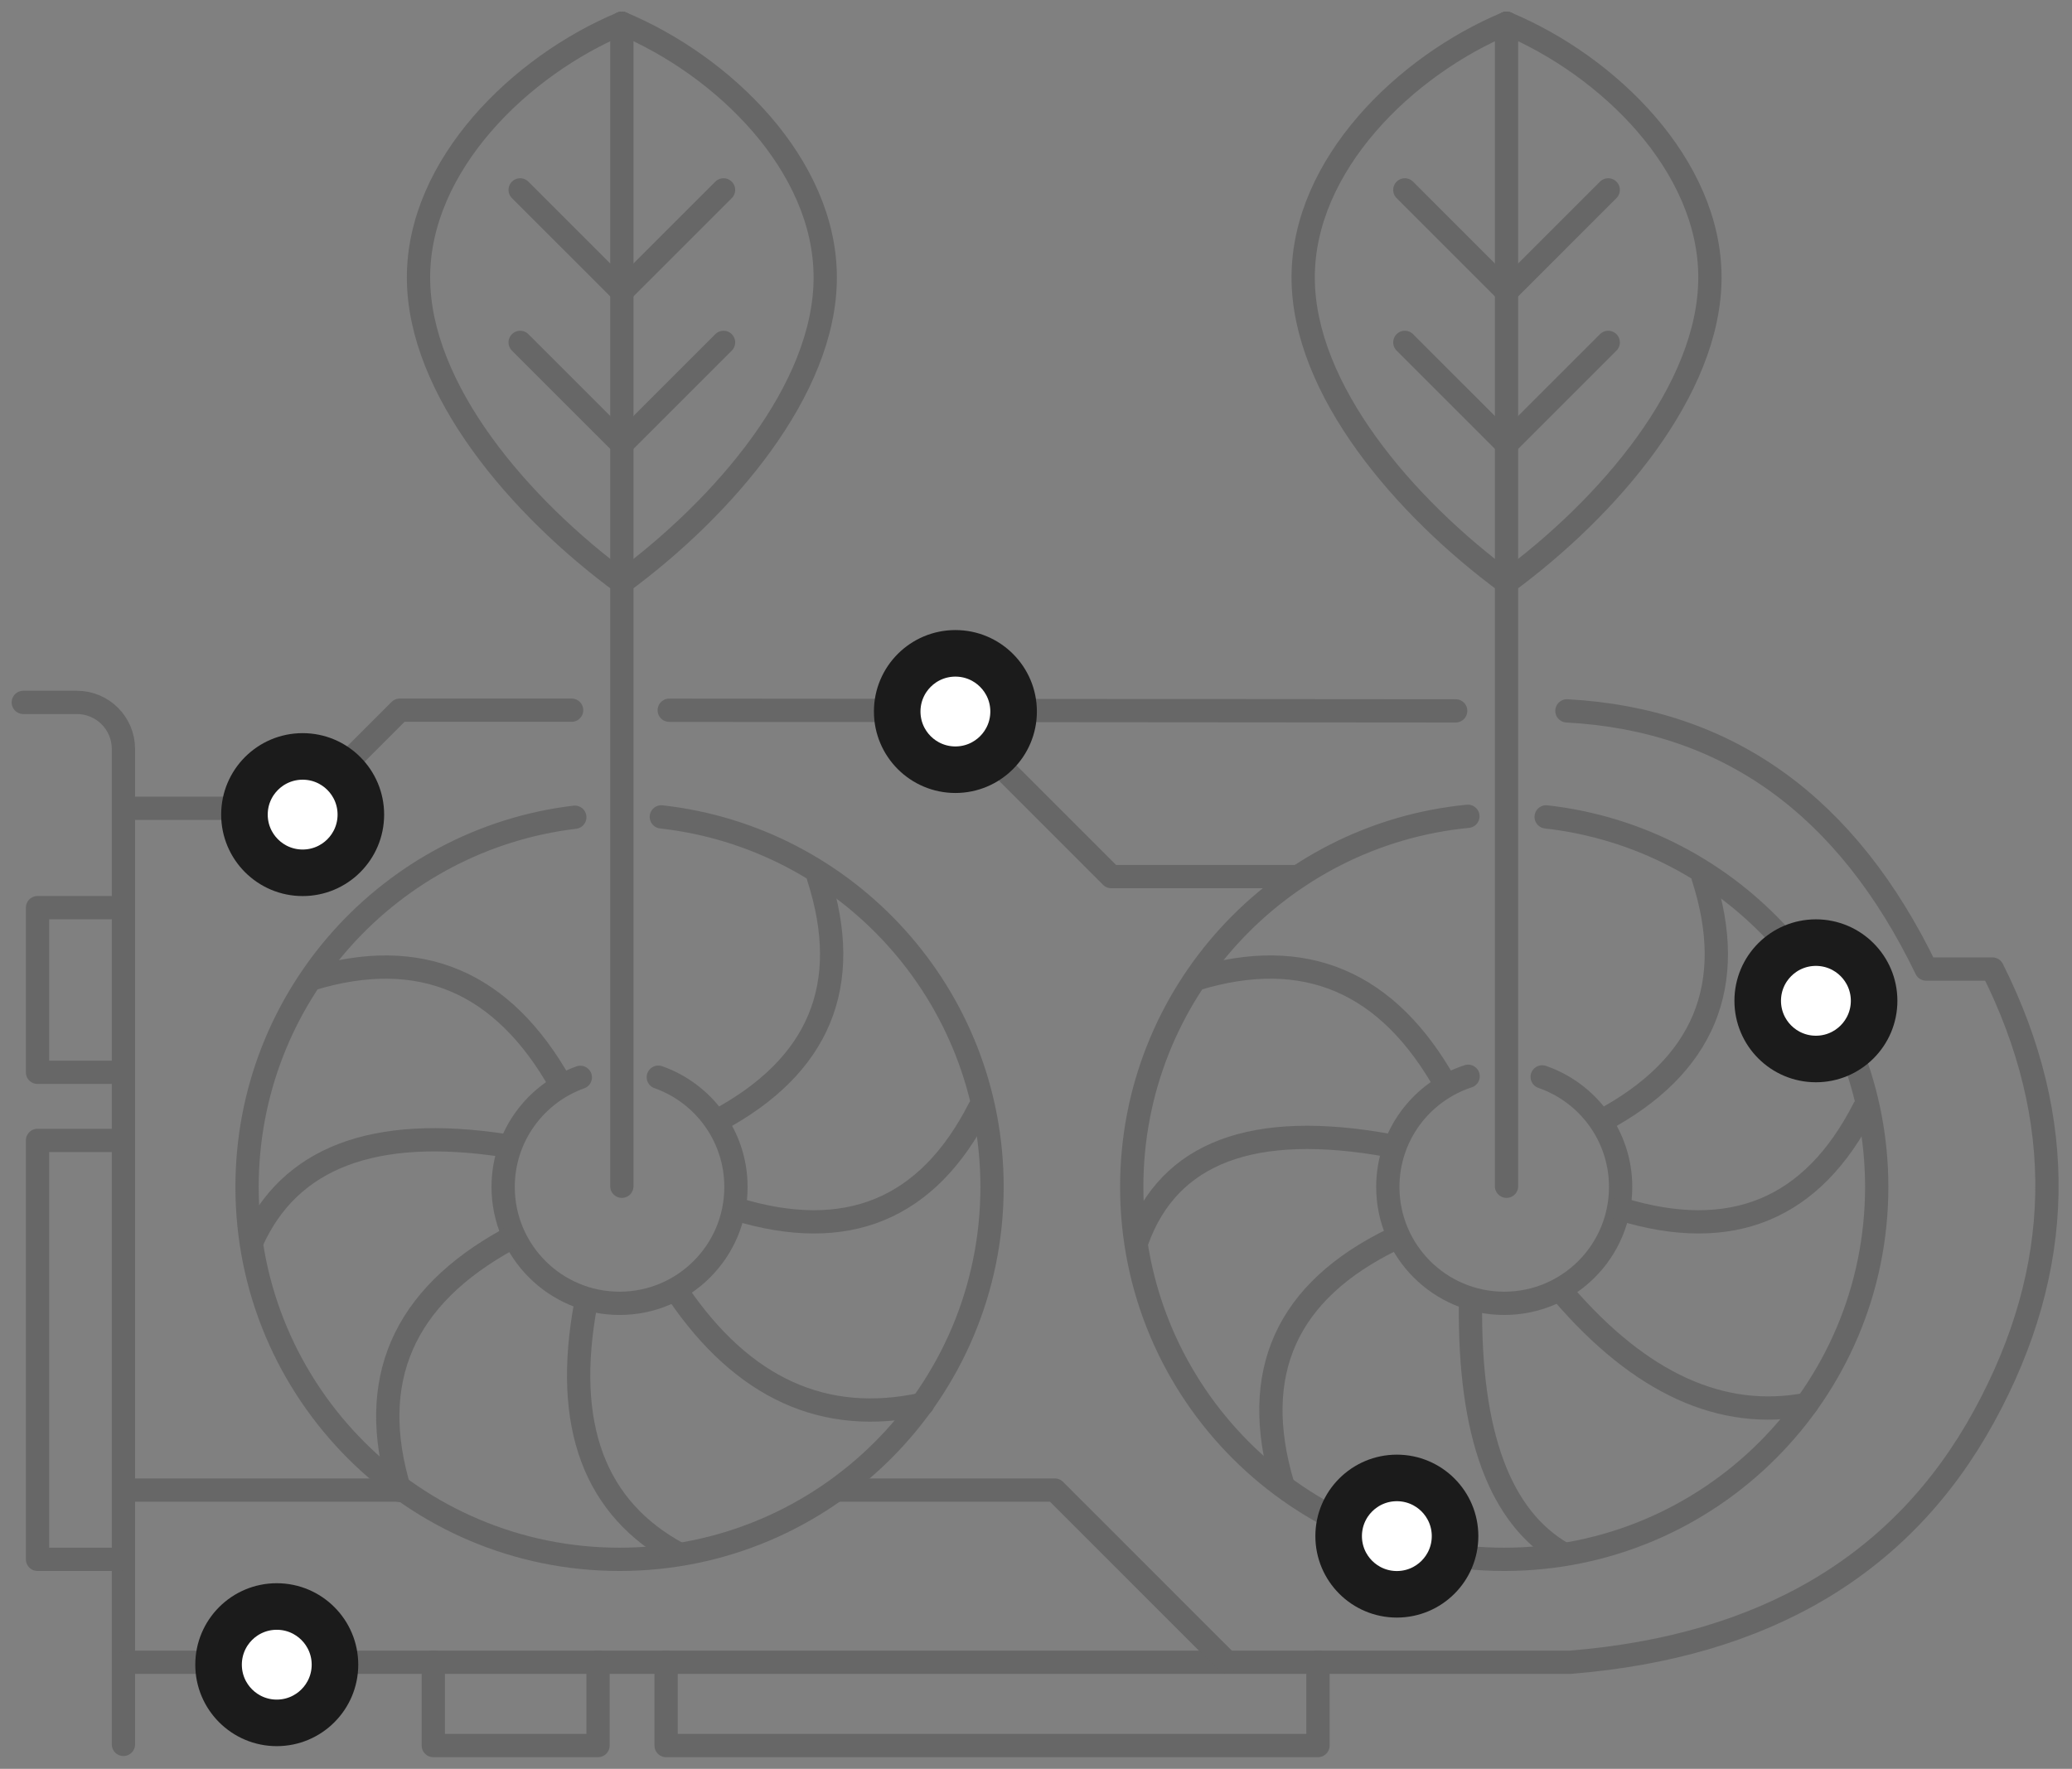 <svg width="89" height="76" viewBox="0 0 89 76" fill="none" xmlns="http://www.w3.org/2000/svg">
<rect x="0" y="0" width="89" height="76" fill="#808080" stroke="none"/>
<g clip-path="url(#clip0_838_4388)">
<path d="M1 30.179H3.302C4.407 30.179 5.302 31.075 5.302 32.179V74.948" stroke="#676767" stroke-linecap="round" stroke-linejoin="round"/>
<path d="M5.404 34.729H12.956L17.172 30.513C20.447 30.513 22.907 30.513 24.553 30.513" stroke="#676767" stroke-linecap="round" stroke-linejoin="round"/>
<path d="M28.747 30.516C34.364 30.52 45.624 30.529 62.527 30.543" stroke="#676767" stroke-linecap="round" stroke-linejoin="round"/>
<path d="M67.305 30.543C74.198 30.91 79.341 34.608 82.734 41.636H85.582C88.823 48.101 88.701 54.511 85.215 60.867C81.729 67.224 75.809 70.741 67.457 71.419C39.875 71.419 19.188 71.419 5.397 71.419" stroke="#676767" stroke-linecap="round" stroke-linejoin="round"/>
<path d="M40.613 30.543L47.733 37.663H55.75" stroke="#676767" stroke-linecap="round" stroke-linejoin="round"/>
<path d="M63.051 35.073C54.947 35.858 48.612 42.688 48.612 50.998C48.612 59.835 55.776 66.998 64.612 66.998C73.449 66.998 80.612 59.835 80.612 50.998C80.612 42.77 74.402 35.993 66.413 35.098" stroke="#676767" stroke-linecap="round" stroke-linejoin="round"/>
<path d="M63.061 46.243C61.059 46.896 59.612 48.778 59.612 50.998C59.612 53.76 61.851 55.998 64.612 55.998C67.374 55.998 69.612 53.76 69.612 50.998C69.612 48.808 68.204 46.946 66.243 46.27" stroke="#676767" stroke-linecap="round" stroke-linejoin="round"/>
<path d="M63.164 55.998C63.101 61.627 64.43 65.216 67.151 66.765" stroke="#676767" stroke-linecap="round" stroke-linejoin="round"/>
<path d="M59.669 49.218C53.82 48.155 50.213 49.516 48.847 53.301" stroke="#676767" stroke-linecap="round" stroke-linejoin="round"/>
<path d="M69.612 51.946C74.369 53.407 77.853 51.967 80.064 47.624" stroke="#676767" stroke-linecap="round" stroke-linejoin="round"/>
<path d="M62.117 46.642C59.627 42.169 56.047 40.643 51.377 42.064" stroke="#676767" stroke-linecap="round" stroke-linejoin="round"/>
<path d="M67.124 55.558C70.46 59.44 73.953 61.034 77.603 60.339" stroke="#676767" stroke-linecap="round" stroke-linejoin="round"/>
<path d="M59.858 53.235C55.252 55.464 53.666 58.985 55.1 63.797" stroke="#676767" stroke-linecap="round" stroke-linejoin="round"/>
<path d="M68.783 48.169C73.195 45.822 74.652 42.328 73.152 37.686" stroke="#676767" stroke-linecap="round" stroke-linejoin="round"/>
<path d="M24.69 35.112C16.76 36.062 10.612 42.812 10.612 50.998C10.612 59.835 17.776 66.998 26.612 66.998C35.449 66.998 42.612 59.835 42.612 50.998C42.612 42.768 36.399 35.99 28.407 35.098" stroke="#676767" stroke-linecap="round" stroke-linejoin="round"/>
<path d="M24.927 46.289C22.995 46.981 21.612 48.828 21.612 50.998C21.612 53.76 23.851 55.998 26.612 55.998C29.374 55.998 31.612 53.76 31.612 50.998C31.612 48.82 30.22 46.968 28.277 46.282" stroke="#676767" stroke-linecap="round" stroke-linejoin="round"/>
<path d="M25.164 55.998C24.188 61.236 25.523 64.828 29.17 66.776" stroke="#676767" stroke-linecap="round" stroke-linejoin="round"/>
<path d="M21.669 49.218C16.049 48.361 12.433 49.739 10.819 53.351" stroke="#676767" stroke-linecap="round" stroke-linejoin="round"/>
<path d="M31.612 51.946C36.369 53.407 39.853 51.967 42.064 47.624" stroke="#676767" stroke-linecap="round" stroke-linejoin="round"/>
<path d="M24.093 46.6C21.605 42.16 18.033 40.648 13.377 42.064" stroke="#676767" stroke-linecap="round" stroke-linejoin="round"/>
<path d="M29.123 55.558C31.912 59.656 35.412 61.248 39.623 60.333" stroke="#676767" stroke-linecap="round" stroke-linejoin="round"/>
<path d="M21.858 53.235C17.3 55.726 15.738 59.326 17.17 64.035" stroke="#676767" stroke-linecap="round" stroke-linejoin="round"/>
<path d="M30.783 48.169C35.195 45.822 36.652 42.328 35.152 37.686" stroke="#676767" stroke-linecap="round" stroke-linejoin="round"/>
<path d="M5.194 38.998H1.612V46.073H5.194" stroke="#676767" stroke-linecap="round" stroke-linejoin="round"/>
<path d="M5.194 48.998H1.612V66.998H5.194" stroke="#676767" stroke-linecap="round" stroke-linejoin="round"/>
<path d="M18.612 71.416V74.998H25.687V71.416" stroke="#676767" stroke-linecap="round" stroke-linejoin="round"/>
<path d="M28.612 71.416V74.998H56.612V71.416" stroke="#676767" stroke-linecap="round" stroke-linejoin="round"/>
<path d="M5.392 64.022H17.209" stroke="#676767" stroke-linecap="round" stroke-linejoin="round"/>
<path d="M36.037 64.022H45.308L52.671 71.386" stroke="#676767" stroke-linecap="round" stroke-linejoin="round"/>
<path d="M64.712 1C60.344 2.825 55.976 7.095 55.976 11.92C55.976 16.745 60.344 21.803 64.712 25.024" stroke="#676767" stroke-linecap="round" stroke-linejoin="round"/>
<path d="M64.711 1C69.079 2.825 73.447 7.095 73.447 11.92C73.447 16.745 69.079 21.803 64.711 25.024" stroke="#676767" stroke-linecap="round" stroke-linejoin="round"/>
<path d="M64.711 19.079L60.343 14.711" stroke="#676767" stroke-linecap="round" stroke-linejoin="round"/>
<path d="M64.711 12.527L60.343 8.159" stroke="#676767" stroke-linecap="round" stroke-linejoin="round"/>
<path d="M64.711 19.079L69.079 14.711" stroke="#676767" stroke-linecap="round" stroke-linejoin="round"/>
<path d="M64.711 12.527L69.079 8.159" stroke="#676767" stroke-linecap="round" stroke-linejoin="round"/>
<path d="M64.711 1V50.968" stroke="#676767" stroke-linecap="round" stroke-linejoin="round"/>
<path d="M26.712 1C22.344 2.825 17.976 7.095 17.976 11.92C17.976 16.745 22.344 21.803 26.712 25.024" stroke="#676767" stroke-linecap="round" stroke-linejoin="round"/>
<path d="M26.711 1C31.079 2.825 35.447 7.095 35.447 11.92C35.447 16.745 31.079 21.803 26.711 25.024" stroke="#676767" stroke-linecap="round" stroke-linejoin="round"/>
<path d="M26.711 19.079L22.343 14.711" stroke="#676767" stroke-linecap="round" stroke-linejoin="round"/>
<path d="M26.711 12.527L22.343 8.159" stroke="#676767" stroke-linecap="round" stroke-linejoin="round"/>
<path d="M26.711 19.079L31.079 14.711" stroke="#676767" stroke-linecap="round" stroke-linejoin="round"/>
<path d="M26.711 12.527L31.079 8.159" stroke="#676767" stroke-linecap="round" stroke-linejoin="round"/>
<path d="M26.711 1V50.968" stroke="#676767" stroke-linecap="round" stroke-linejoin="round"/>
<path d="M43.288 30.571C43.288 29.328 42.28 28.321 41.038 28.321C39.795 28.321 38.788 29.328 38.788 30.571C38.788 31.814 39.795 32.821 41.038 32.821C42.28 32.821 43.288 31.814 43.288 30.571Z" fill="white" stroke="#1B1B1B" stroke-width="1.5"/>
<path d="M44.038 30.571C44.038 28.914 42.694 27.571 41.038 27.571C39.381 27.571 38.038 28.914 38.038 30.571C38.038 32.228 39.381 33.571 41.038 33.571C42.694 33.571 44.038 32.228 44.038 30.571Z" stroke="#1B1B1B"/>
<path d="M62.25 66C62.25 64.757 61.243 63.75 60 63.75C58.757 63.75 57.75 64.757 57.75 66C57.75 67.243 58.757 68.25 60 68.25C61.243 68.25 62.25 67.243 62.25 66Z" fill="white" stroke="#1B1B1B" stroke-width="1.5"/>
<path d="M63 66C63 64.343 61.657 63 60 63C58.343 63 57 64.343 57 66C57 67.657 58.343 69 60 69C61.657 69 63 67.657 63 66Z" stroke="#1B1B1B"/>
<path d="M14.138 71.524C14.138 70.281 13.13 69.274 11.888 69.274C10.645 69.274 9.638 70.281 9.638 71.524C9.638 72.766 10.645 73.774 11.888 73.774C13.13 73.774 14.138 72.766 14.138 71.524Z" fill="white" stroke="#1B1B1B" stroke-width="1.5"/>
<path d="M14.888 71.524C14.888 69.867 13.544 68.524 11.888 68.524C10.231 68.524 8.888 69.867 8.888 71.524C8.888 73.18 10.231 74.524 11.888 74.524C13.544 74.524 14.888 73.18 14.888 71.524Z" stroke="#1B1B1B"/>
<path d="M15.25 35C15.25 33.757 14.243 32.75 13 32.75C11.757 32.75 10.75 33.757 10.75 35C10.75 36.243 11.757 37.25 13 37.25C14.243 37.25 15.25 36.243 15.25 35Z" fill="white" stroke="#1B1B1B" stroke-width="1.5"/>
<path d="M16 35C16 33.343 14.657 32 13 32C11.343 32 10 33.343 10 35C10 36.657 11.343 38 13 38C14.657 38 16 36.657 16 35Z" stroke="#1B1B1B"/>
<path d="M80.25 43C80.25 41.757 79.243 40.75 78 40.75C76.757 40.75 75.75 41.757 75.75 43C75.75 44.243 76.757 45.25 78 45.25C79.243 45.25 80.25 44.243 80.25 43Z" fill="white" stroke="#1B1B1B" stroke-width="1.5"/>
<path d="M81 43C81 41.343 79.657 40 78 40C76.343 40 75 41.343 75 43C75 44.657 76.343 46 78 46C79.657 46 81 44.657 81 43Z" stroke="#1B1B1B"/>
</g>
<defs>
<clipPath id="clip0_838_4388">
<rect width="89" height="76" fill="white"/>
</clipPath>
</defs>
</svg>
